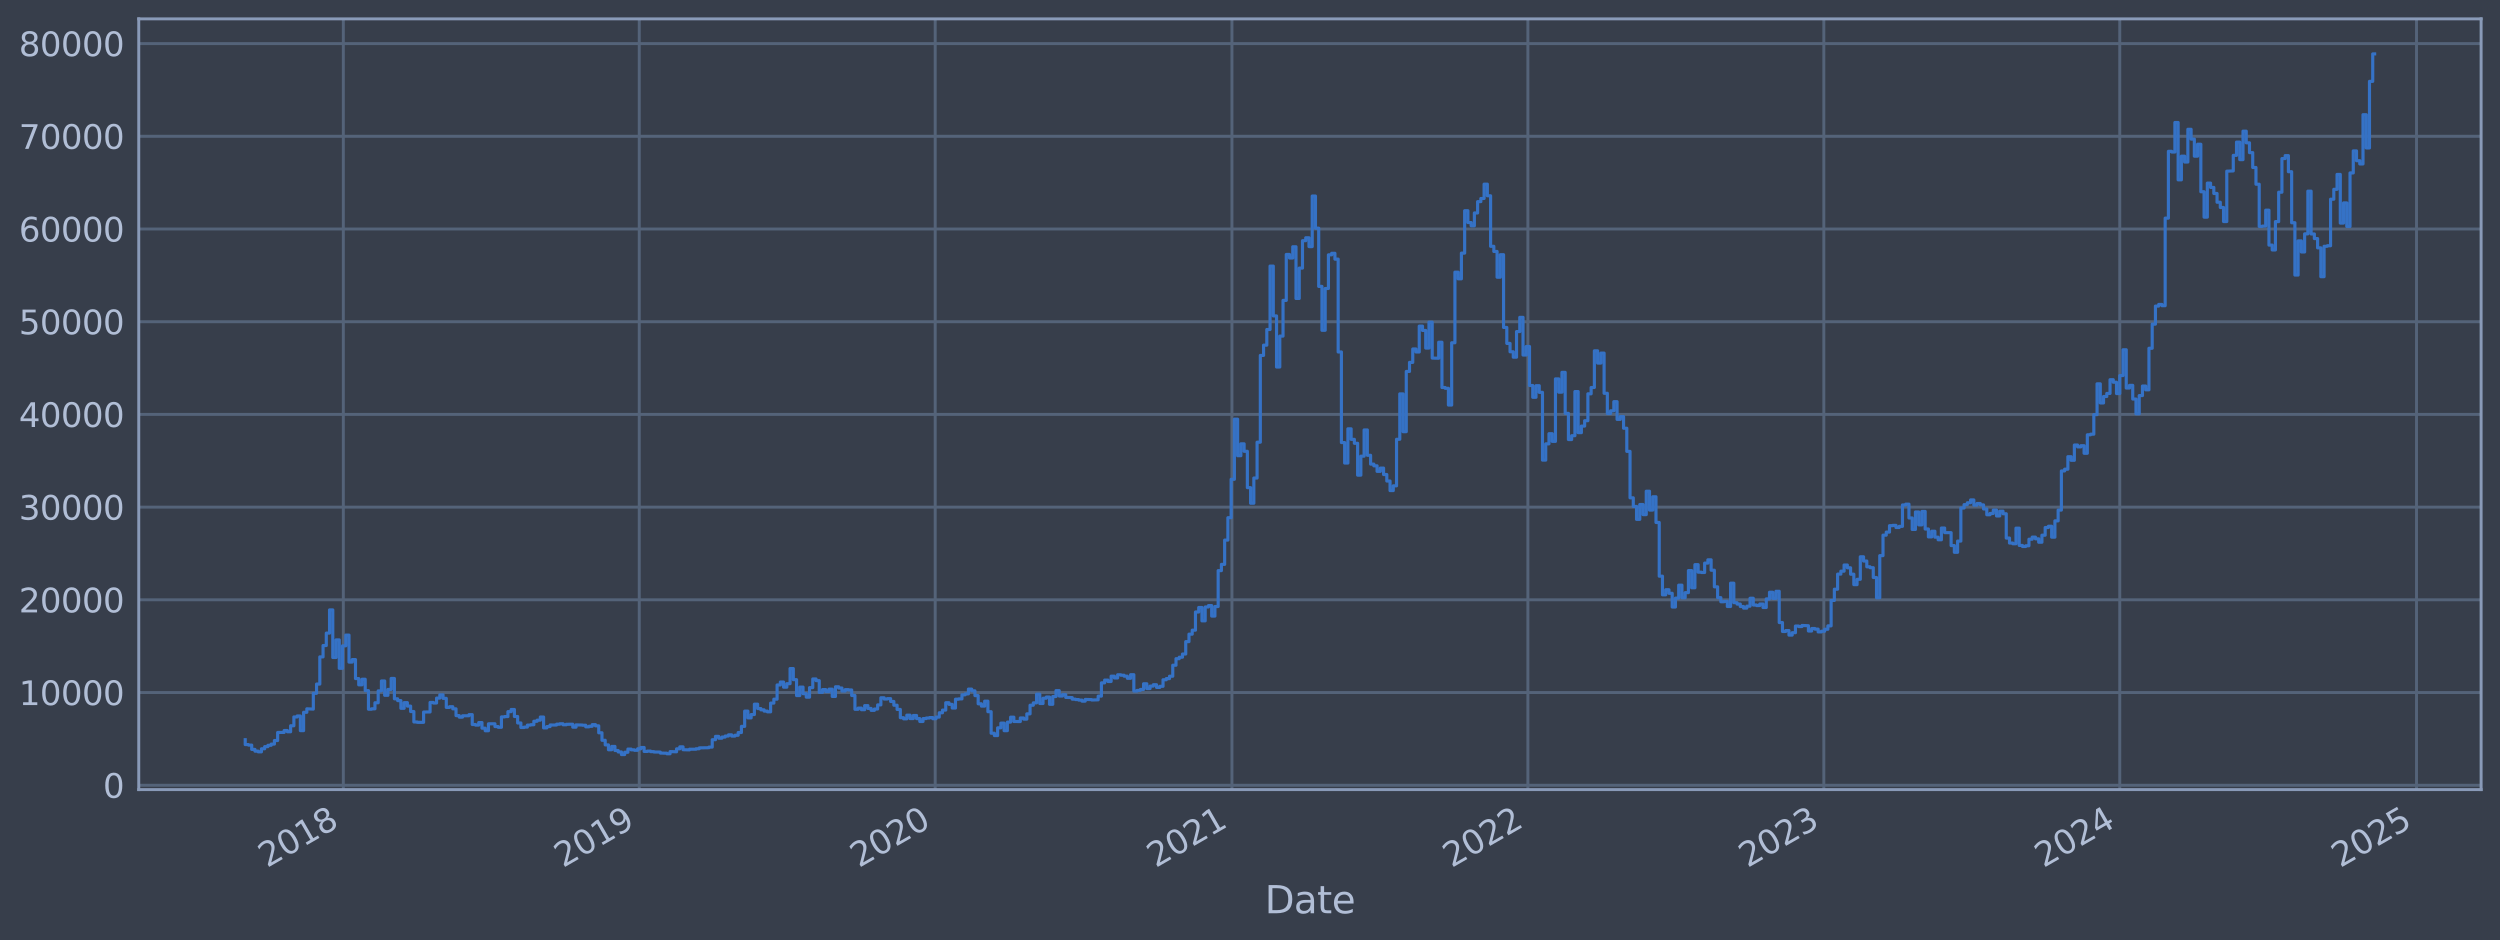 <?xml version="1.0" encoding="utf-8" standalone="no"?>
<!DOCTYPE svg PUBLIC "-//W3C//DTD SVG 1.1//EN"
  "http://www.w3.org/Graphics/SVG/1.1/DTD/svg11.dtd">
<svg xmlns:xlink="http://www.w3.org/1999/xlink" width="952.884pt" height="358.291pt" viewBox="0 0 952.884 358.291" xmlns="http://www.w3.org/2000/svg" version="1.1">
 <defs>
  <style type="text/css">*{stroke-linejoin: round; stroke-linecap: butt}</style>
 </defs>
 <g id="figure_1">
  <g id="patch_1">
   <path d="M 0 358.291 
L 952.884 358.291 
L 952.884 0 
L 0 0 
z
" style="fill: #373e4b"/>
  </g>
  <g id="axes_1">
   <g id="patch_2">
    <path d="M 52.884 300.96 
L 945.684 300.96 
L 945.684 7.2 
L 52.884 7.2 
z
" style="fill: #373e4b"/>
   </g>
   <g id="matplotlib.axis_1">
    <g id="xtick_1">
     <g id="line2d_1">
      <path d="M 130.859 300.96 
L 130.859 7.2 
" clip-path="url(#pb4c0c0ddfd)" style="fill: none; stroke: #546379; stroke-width: 1.12; stroke-linecap: square"/>
     </g>
     <g id="line2d_2"/>
     <g id="text_1">
      <!-- 2018 -->
      <g style="fill: #b1bed6" transform="translate(101.778 330.885) rotate(-30) scale(0.126 -0.126)">
       <defs>
        <path id="DejaVuSans-32" d="M 1228 531 
L 3431 531 
L 3431 0 
L 469 0 
L 469 531 
Q 828 903 1448 1529 
Q 2069 2156 2228 2338 
Q 2531 2678 2651 2914 
Q 2772 3150 2772 3378 
Q 2772 3750 2511 3984 
Q 2250 4219 1831 4219 
Q 1534 4219 1204 4116 
Q 875 4013 500 3803 
L 500 4441 
Q 881 4594 1212 4672 
Q 1544 4750 1819 4750 
Q 2544 4750 2975 4387 
Q 3406 4025 3406 3419 
Q 3406 3131 3298 2873 
Q 3191 2616 2906 2266 
Q 2828 2175 2409 1742 
Q 1991 1309 1228 531 
z
" transform="scale(0.016)"/>
        <path id="DejaVuSans-30" d="M 2034 4250 
Q 1547 4250 1301 3770 
Q 1056 3291 1056 2328 
Q 1056 1369 1301 889 
Q 1547 409 2034 409 
Q 2525 409 2770 889 
Q 3016 1369 3016 2328 
Q 3016 3291 2770 3770 
Q 2525 4250 2034 4250 
z
M 2034 4750 
Q 2819 4750 3233 4129 
Q 3647 3509 3647 2328 
Q 3647 1150 3233 529 
Q 2819 -91 2034 -91 
Q 1250 -91 836 529 
Q 422 1150 422 2328 
Q 422 3509 836 4129 
Q 1250 4750 2034 4750 
z
" transform="scale(0.016)"/>
        <path id="DejaVuSans-31" d="M 794 531 
L 1825 531 
L 1825 4091 
L 703 3866 
L 703 4441 
L 1819 4666 
L 2450 4666 
L 2450 531 
L 3481 531 
L 3481 0 
L 794 0 
L 794 531 
z
" transform="scale(0.016)"/>
        <path id="DejaVuSans-38" d="M 2034 2216 
Q 1584 2216 1326 1975 
Q 1069 1734 1069 1313 
Q 1069 891 1326 650 
Q 1584 409 2034 409 
Q 2484 409 2743 651 
Q 3003 894 3003 1313 
Q 3003 1734 2745 1975 
Q 2488 2216 2034 2216 
z
M 1403 2484 
Q 997 2584 770 2862 
Q 544 3141 544 3541 
Q 544 4100 942 4425 
Q 1341 4750 2034 4750 
Q 2731 4750 3128 4425 
Q 3525 4100 3525 3541 
Q 3525 3141 3298 2862 
Q 3072 2584 2669 2484 
Q 3125 2378 3379 2068 
Q 3634 1759 3634 1313 
Q 3634 634 3220 271 
Q 2806 -91 2034 -91 
Q 1263 -91 848 271 
Q 434 634 434 1313 
Q 434 1759 690 2068 
Q 947 2378 1403 2484 
z
M 1172 3481 
Q 1172 3119 1398 2916 
Q 1625 2713 2034 2713 
Q 2441 2713 2670 2916 
Q 2900 3119 2900 3481 
Q 2900 3844 2670 4047 
Q 2441 4250 2034 4250 
Q 1625 4250 1398 4047 
Q 1172 3844 1172 3481 
z
" transform="scale(0.016)"/>
       </defs>
       <use xlink:href="#DejaVuSans-32"/>
       <use xlink:href="#DejaVuSans-30" x="63.623"/>
       <use xlink:href="#DejaVuSans-31" x="127.246"/>
       <use xlink:href="#DejaVuSans-38" x="190.869"/>
      </g>
     </g>
    </g>
    <g id="xtick_2">
     <g id="line2d_3">
      <path d="M 243.656 300.96 
L 243.656 7.2 
" clip-path="url(#pb4c0c0ddfd)" style="fill: none; stroke: #546379; stroke-width: 1.12; stroke-linecap: square"/>
     </g>
     <g id="line2d_4"/>
     <g id="text_2">
      <!-- 2019 -->
      <g style="fill: #b1bed6" transform="translate(214.575 330.885) rotate(-30) scale(0.126 -0.126)">
       <defs>
        <path id="DejaVuSans-39" d="M 703 97 
L 703 672 
Q 941 559 1184 500 
Q 1428 441 1663 441 
Q 2288 441 2617 861 
Q 2947 1281 2994 2138 
Q 2813 1869 2534 1725 
Q 2256 1581 1919 1581 
Q 1219 1581 811 2004 
Q 403 2428 403 3163 
Q 403 3881 828 4315 
Q 1253 4750 1959 4750 
Q 2769 4750 3195 4129 
Q 3622 3509 3622 2328 
Q 3622 1225 3098 567 
Q 2575 -91 1691 -91 
Q 1453 -91 1209 -44 
Q 966 3 703 97 
z
M 1959 2075 
Q 2384 2075 2632 2365 
Q 2881 2656 2881 3163 
Q 2881 3666 2632 3958 
Q 2384 4250 1959 4250 
Q 1534 4250 1286 3958 
Q 1038 3666 1038 3163 
Q 1038 2656 1286 2365 
Q 1534 2075 1959 2075 
z
" transform="scale(0.016)"/>
       </defs>
       <use xlink:href="#DejaVuSans-32"/>
       <use xlink:href="#DejaVuSans-30" x="63.623"/>
       <use xlink:href="#DejaVuSans-31" x="127.246"/>
       <use xlink:href="#DejaVuSans-39" x="190.869"/>
      </g>
     </g>
    </g>
    <g id="xtick_3">
     <g id="line2d_5">
      <path d="M 356.454 300.96 
L 356.454 7.2 
" clip-path="url(#pb4c0c0ddfd)" style="fill: none; stroke: #546379; stroke-width: 1.12; stroke-linecap: square"/>
     </g>
     <g id="line2d_6"/>
     <g id="text_3">
      <!-- 2020 -->
      <g style="fill: #b1bed6" transform="translate(327.373 330.885) rotate(-30) scale(0.126 -0.126)">
       <use xlink:href="#DejaVuSans-32"/>
       <use xlink:href="#DejaVuSans-30" x="63.623"/>
       <use xlink:href="#DejaVuSans-32" x="127.246"/>
       <use xlink:href="#DejaVuSans-30" x="190.869"/>
      </g>
     </g>
    </g>
    <g id="xtick_4">
     <g id="line2d_7">
      <path d="M 469.561 300.96 
L 469.561 7.2 
" clip-path="url(#pb4c0c0ddfd)" style="fill: none; stroke: #546379; stroke-width: 1.12; stroke-linecap: square"/>
     </g>
     <g id="line2d_8"/>
     <g id="text_4">
      <!-- 2021 -->
      <g style="fill: #b1bed6" transform="translate(440.479 330.885) rotate(-30) scale(0.126 -0.126)">
       <use xlink:href="#DejaVuSans-32"/>
       <use xlink:href="#DejaVuSans-30" x="63.623"/>
       <use xlink:href="#DejaVuSans-32" x="127.246"/>
       <use xlink:href="#DejaVuSans-31" x="190.869"/>
      </g>
     </g>
    </g>
    <g id="xtick_5">
     <g id="line2d_9">
      <path d="M 582.358 300.96 
L 582.358 7.2 
" clip-path="url(#pb4c0c0ddfd)" style="fill: none; stroke: #546379; stroke-width: 1.12; stroke-linecap: square"/>
     </g>
     <g id="line2d_10"/>
     <g id="text_5">
      <!-- 2022 -->
      <g style="fill: #b1bed6" transform="translate(553.277 330.885) rotate(-30) scale(0.126 -0.126)">
       <use xlink:href="#DejaVuSans-32"/>
       <use xlink:href="#DejaVuSans-30" x="63.623"/>
       <use xlink:href="#DejaVuSans-32" x="127.246"/>
       <use xlink:href="#DejaVuSans-32" x="190.869"/>
      </g>
     </g>
    </g>
    <g id="xtick_6">
     <g id="line2d_11">
      <path d="M 695.156 300.96 
L 695.156 7.2 
" clip-path="url(#pb4c0c0ddfd)" style="fill: none; stroke: #546379; stroke-width: 1.12; stroke-linecap: square"/>
     </g>
     <g id="line2d_12"/>
     <g id="text_6">
      <!-- 2023 -->
      <g style="fill: #b1bed6" transform="translate(666.075 330.885) rotate(-30) scale(0.126 -0.126)">
       <defs>
        <path id="DejaVuSans-33" d="M 2597 2516 
Q 3050 2419 3304 2112 
Q 3559 1806 3559 1356 
Q 3559 666 3084 287 
Q 2609 -91 1734 -91 
Q 1441 -91 1130 -33 
Q 819 25 488 141 
L 488 750 
Q 750 597 1062 519 
Q 1375 441 1716 441 
Q 2309 441 2620 675 
Q 2931 909 2931 1356 
Q 2931 1769 2642 2001 
Q 2353 2234 1838 2234 
L 1294 2234 
L 1294 2753 
L 1863 2753 
Q 2328 2753 2575 2939 
Q 2822 3125 2822 3475 
Q 2822 3834 2567 4026 
Q 2313 4219 1838 4219 
Q 1578 4219 1281 4162 
Q 984 4106 628 3988 
L 628 4550 
Q 988 4650 1302 4700 
Q 1616 4750 1894 4750 
Q 2613 4750 3031 4423 
Q 3450 4097 3450 3541 
Q 3450 3153 3228 2886 
Q 3006 2619 2597 2516 
z
" transform="scale(0.016)"/>
       </defs>
       <use xlink:href="#DejaVuSans-32"/>
       <use xlink:href="#DejaVuSans-30" x="63.623"/>
       <use xlink:href="#DejaVuSans-32" x="127.246"/>
       <use xlink:href="#DejaVuSans-33" x="190.869"/>
      </g>
     </g>
    </g>
    <g id="xtick_7">
     <g id="line2d_13">
      <path d="M 807.953 300.96 
L 807.953 7.2 
" clip-path="url(#pb4c0c0ddfd)" style="fill: none; stroke: #546379; stroke-width: 1.12; stroke-linecap: square"/>
     </g>
     <g id="line2d_14"/>
     <g id="text_7">
      <!-- 2024 -->
      <g style="fill: #b1bed6" transform="translate(778.872 330.885) rotate(-30) scale(0.126 -0.126)">
       <defs>
        <path id="DejaVuSans-34" d="M 2419 4116 
L 825 1625 
L 2419 1625 
L 2419 4116 
z
M 2253 4666 
L 3047 4666 
L 3047 1625 
L 3713 1625 
L 3713 1100 
L 3047 1100 
L 3047 0 
L 2419 0 
L 2419 1100 
L 313 1100 
L 313 1709 
L 2253 4666 
z
" transform="scale(0.016)"/>
       </defs>
       <use xlink:href="#DejaVuSans-32"/>
       <use xlink:href="#DejaVuSans-30" x="63.623"/>
       <use xlink:href="#DejaVuSans-32" x="127.246"/>
       <use xlink:href="#DejaVuSans-34" x="190.869"/>
      </g>
     </g>
    </g>
    <g id="xtick_8">
     <g id="line2d_15">
      <path d="M 921.06 300.96 
L 921.06 7.2 
" clip-path="url(#pb4c0c0ddfd)" style="fill: none; stroke: #546379; stroke-width: 1.12; stroke-linecap: square"/>
     </g>
     <g id="line2d_16"/>
     <g id="text_8">
      <!-- 2025 -->
      <g style="fill: #b1bed6" transform="translate(891.979 330.885) rotate(-30) scale(0.126 -0.126)">
       <defs>
        <path id="DejaVuSans-35" d="M 691 4666 
L 3169 4666 
L 3169 4134 
L 1269 4134 
L 1269 2991 
Q 1406 3038 1543 3061 
Q 1681 3084 1819 3084 
Q 2600 3084 3056 2656 
Q 3513 2228 3513 1497 
Q 3513 744 3044 326 
Q 2575 -91 1722 -91 
Q 1428 -91 1123 -41 
Q 819 9 494 109 
L 494 744 
Q 775 591 1075 516 
Q 1375 441 1709 441 
Q 2250 441 2565 725 
Q 2881 1009 2881 1497 
Q 2881 1984 2565 2268 
Q 2250 2553 1709 2553 
Q 1456 2553 1204 2497 
Q 953 2441 691 2322 
L 691 4666 
z
" transform="scale(0.016)"/>
       </defs>
       <use xlink:href="#DejaVuSans-32"/>
       <use xlink:href="#DejaVuSans-30" x="63.623"/>
       <use xlink:href="#DejaVuSans-32" x="127.246"/>
       <use xlink:href="#DejaVuSans-35" x="190.869"/>
      </g>
     </g>
    </g>
    <g id="text_9">
     <!-- Date -->
     <g style="fill: #b1bed6" transform="translate(482.075 348.096) scale(0.144 -0.144)">
      <defs>
       <path id="DejaVuSans-44" d="M 1259 4147 
L 1259 519 
L 2022 519 
Q 2988 519 3436 956 
Q 3884 1394 3884 2338 
Q 3884 3275 3436 3711 
Q 2988 4147 2022 4147 
L 1259 4147 
z
M 628 4666 
L 1925 4666 
Q 3281 4666 3915 4102 
Q 4550 3538 4550 2338 
Q 4550 1131 3912 565 
Q 3275 0 1925 0 
L 628 0 
L 628 4666 
z
" transform="scale(0.016)"/>
       <path id="DejaVuSans-61" d="M 2194 1759 
Q 1497 1759 1228 1600 
Q 959 1441 959 1056 
Q 959 750 1161 570 
Q 1363 391 1709 391 
Q 2188 391 2477 730 
Q 2766 1069 2766 1631 
L 2766 1759 
L 2194 1759 
z
M 3341 1997 
L 3341 0 
L 2766 0 
L 2766 531 
Q 2569 213 2275 61 
Q 1981 -91 1556 -91 
Q 1019 -91 701 211 
Q 384 513 384 1019 
Q 384 1609 779 1909 
Q 1175 2209 1959 2209 
L 2766 2209 
L 2766 2266 
Q 2766 2663 2505 2880 
Q 2244 3097 1772 3097 
Q 1472 3097 1187 3025 
Q 903 2953 641 2809 
L 641 3341 
Q 956 3463 1253 3523 
Q 1550 3584 1831 3584 
Q 2591 3584 2966 3190 
Q 3341 2797 3341 1997 
z
" transform="scale(0.016)"/>
       <path id="DejaVuSans-74" d="M 1172 4494 
L 1172 3500 
L 2356 3500 
L 2356 3053 
L 1172 3053 
L 1172 1153 
Q 1172 725 1289 603 
Q 1406 481 1766 481 
L 2356 481 
L 2356 0 
L 1766 0 
Q 1100 0 847 248 
Q 594 497 594 1153 
L 594 3053 
L 172 3053 
L 172 3500 
L 594 3500 
L 594 4494 
L 1172 4494 
z
" transform="scale(0.016)"/>
       <path id="DejaVuSans-65" d="M 3597 1894 
L 3597 1613 
L 953 1613 
Q 991 1019 1311 708 
Q 1631 397 2203 397 
Q 2534 397 2845 478 
Q 3156 559 3463 722 
L 3463 178 
Q 3153 47 2828 -22 
Q 2503 -91 2169 -91 
Q 1331 -91 842 396 
Q 353 884 353 1716 
Q 353 2575 817 3079 
Q 1281 3584 2069 3584 
Q 2775 3584 3186 3129 
Q 3597 2675 3597 1894 
z
M 3022 2063 
Q 3016 2534 2758 2815 
Q 2500 3097 2075 3097 
Q 1594 3097 1305 2825 
Q 1016 2553 972 2059 
L 3022 2063 
z
" transform="scale(0.016)"/>
      </defs>
      <use xlink:href="#DejaVuSans-44"/>
      <use xlink:href="#DejaVuSans-61" x="77.002"/>
      <use xlink:href="#DejaVuSans-74" x="138.281"/>
      <use xlink:href="#DejaVuSans-65" x="177.49"/>
     </g>
    </g>
   </g>
   <g id="matplotlib.axis_2">
    <g id="ytick_1">
     <g id="line2d_17">
      <path d="M 52.884 299.296 
L 945.684 299.296 
" clip-path="url(#pb4c0c0ddfd)" style="fill: none; stroke: #546379; stroke-width: 1.12; stroke-linecap: square"/>
     </g>
     <g id="line2d_18"/>
     <g id="text_10">
      <!-- 0 -->
      <g style="fill: #b1bed6" transform="translate(39.267 304.084) scale(0.126 -0.126)">
       <use xlink:href="#DejaVuSans-30"/>
      </g>
     </g>
    </g>
    <g id="ytick_2">
     <g id="line2d_19">
      <path d="M 52.884 263.961 
L 945.684 263.961 
" clip-path="url(#pb4c0c0ddfd)" style="fill: none; stroke: #546379; stroke-width: 1.12; stroke-linecap: square"/>
     </g>
     <g id="line2d_20"/>
     <g id="text_11">
      <!-- 10000 -->
      <g style="fill: #b1bed6" transform="translate(7.2 268.748) scale(0.126 -0.126)">
       <use xlink:href="#DejaVuSans-31"/>
       <use xlink:href="#DejaVuSans-30" x="63.623"/>
       <use xlink:href="#DejaVuSans-30" x="127.246"/>
       <use xlink:href="#DejaVuSans-30" x="190.869"/>
       <use xlink:href="#DejaVuSans-30" x="254.492"/>
      </g>
     </g>
    </g>
    <g id="ytick_3">
     <g id="line2d_21">
      <path d="M 52.884 228.626 
L 945.684 228.626 
" clip-path="url(#pb4c0c0ddfd)" style="fill: none; stroke: #546379; stroke-width: 1.12; stroke-linecap: square"/>
     </g>
     <g id="line2d_22"/>
     <g id="text_12">
      <!-- 20000 -->
      <g style="fill: #b1bed6" transform="translate(7.2 233.413) scale(0.126 -0.126)">
       <use xlink:href="#DejaVuSans-32"/>
       <use xlink:href="#DejaVuSans-30" x="63.623"/>
       <use xlink:href="#DejaVuSans-30" x="127.246"/>
       <use xlink:href="#DejaVuSans-30" x="190.869"/>
       <use xlink:href="#DejaVuSans-30" x="254.492"/>
      </g>
     </g>
    </g>
    <g id="ytick_4">
     <g id="line2d_23">
      <path d="M 52.884 193.291 
L 945.684 193.291 
" clip-path="url(#pb4c0c0ddfd)" style="fill: none; stroke: #546379; stroke-width: 1.12; stroke-linecap: square"/>
     </g>
     <g id="line2d_24"/>
     <g id="text_13">
      <!-- 30000 -->
      <g style="fill: #b1bed6" transform="translate(7.2 198.078) scale(0.126 -0.126)">
       <use xlink:href="#DejaVuSans-33"/>
       <use xlink:href="#DejaVuSans-30" x="63.623"/>
       <use xlink:href="#DejaVuSans-30" x="127.246"/>
       <use xlink:href="#DejaVuSans-30" x="190.869"/>
       <use xlink:href="#DejaVuSans-30" x="254.492"/>
      </g>
     </g>
    </g>
    <g id="ytick_5">
     <g id="line2d_25">
      <path d="M 52.884 157.956 
L 945.684 157.956 
" clip-path="url(#pb4c0c0ddfd)" style="fill: none; stroke: #546379; stroke-width: 1.12; stroke-linecap: square"/>
     </g>
     <g id="line2d_26"/>
     <g id="text_14">
      <!-- 40000 -->
      <g style="fill: #b1bed6" transform="translate(7.2 162.743) scale(0.126 -0.126)">
       <use xlink:href="#DejaVuSans-34"/>
       <use xlink:href="#DejaVuSans-30" x="63.623"/>
       <use xlink:href="#DejaVuSans-30" x="127.246"/>
       <use xlink:href="#DejaVuSans-30" x="190.869"/>
       <use xlink:href="#DejaVuSans-30" x="254.492"/>
      </g>
     </g>
    </g>
    <g id="ytick_6">
     <g id="line2d_27">
      <path d="M 52.884 122.621 
L 945.684 122.621 
" clip-path="url(#pb4c0c0ddfd)" style="fill: none; stroke: #546379; stroke-width: 1.12; stroke-linecap: square"/>
     </g>
     <g id="line2d_28"/>
     <g id="text_15">
      <!-- 50000 -->
      <g style="fill: #b1bed6" transform="translate(7.2 127.408) scale(0.126 -0.126)">
       <use xlink:href="#DejaVuSans-35"/>
       <use xlink:href="#DejaVuSans-30" x="63.623"/>
       <use xlink:href="#DejaVuSans-30" x="127.246"/>
       <use xlink:href="#DejaVuSans-30" x="190.869"/>
       <use xlink:href="#DejaVuSans-30" x="254.492"/>
      </g>
     </g>
    </g>
    <g id="ytick_7">
     <g id="line2d_29">
      <path d="M 52.884 87.286 
L 945.684 87.286 
" clip-path="url(#pb4c0c0ddfd)" style="fill: none; stroke: #546379; stroke-width: 1.12; stroke-linecap: square"/>
     </g>
     <g id="line2d_30"/>
     <g id="text_16">
      <!-- 60000 -->
      <g style="fill: #b1bed6" transform="translate(7.2 92.073) scale(0.126 -0.126)">
       <defs>
        <path id="DejaVuSans-36" d="M 2113 2584 
Q 1688 2584 1439 2293 
Q 1191 2003 1191 1497 
Q 1191 994 1439 701 
Q 1688 409 2113 409 
Q 2538 409 2786 701 
Q 3034 994 3034 1497 
Q 3034 2003 2786 2293 
Q 2538 2584 2113 2584 
z
M 3366 4563 
L 3366 3988 
Q 3128 4100 2886 4159 
Q 2644 4219 2406 4219 
Q 1781 4219 1451 3797 
Q 1122 3375 1075 2522 
Q 1259 2794 1537 2939 
Q 1816 3084 2150 3084 
Q 2853 3084 3261 2657 
Q 3669 2231 3669 1497 
Q 3669 778 3244 343 
Q 2819 -91 2113 -91 
Q 1303 -91 875 529 
Q 447 1150 447 2328 
Q 447 3434 972 4092 
Q 1497 4750 2381 4750 
Q 2619 4750 2861 4703 
Q 3103 4656 3366 4563 
z
" transform="scale(0.016)"/>
       </defs>
       <use xlink:href="#DejaVuSans-36"/>
       <use xlink:href="#DejaVuSans-30" x="63.623"/>
       <use xlink:href="#DejaVuSans-30" x="127.246"/>
       <use xlink:href="#DejaVuSans-30" x="190.869"/>
       <use xlink:href="#DejaVuSans-30" x="254.492"/>
      </g>
     </g>
    </g>
    <g id="ytick_8">
     <g id="line2d_31">
      <path d="M 52.884 51.951 
L 945.684 51.951 
" clip-path="url(#pb4c0c0ddfd)" style="fill: none; stroke: #546379; stroke-width: 1.12; stroke-linecap: square"/>
     </g>
     <g id="line2d_32"/>
     <g id="text_17">
      <!-- 70000 -->
      <g style="fill: #b1bed6" transform="translate(7.2 56.738) scale(0.126 -0.126)">
       <defs>
        <path id="DejaVuSans-37" d="M 525 4666 
L 3525 4666 
L 3525 4397 
L 1831 0 
L 1172 0 
L 2766 4134 
L 525 4134 
L 525 4666 
z
" transform="scale(0.016)"/>
       </defs>
       <use xlink:href="#DejaVuSans-37"/>
       <use xlink:href="#DejaVuSans-30" x="63.623"/>
       <use xlink:href="#DejaVuSans-30" x="127.246"/>
       <use xlink:href="#DejaVuSans-30" x="190.869"/>
       <use xlink:href="#DejaVuSans-30" x="254.492"/>
      </g>
     </g>
    </g>
    <g id="ytick_9">
     <g id="line2d_33">
      <path d="M 52.884 16.616 
L 945.684 16.616 
" clip-path="url(#pb4c0c0ddfd)" style="fill: none; stroke: #546379; stroke-width: 1.12; stroke-linecap: square"/>
     </g>
     <g id="line2d_34"/>
     <g id="text_18">
      <!-- 80000 -->
      <g style="fill: #b1bed6" transform="translate(7.2 21.403) scale(0.126 -0.126)">
       <use xlink:href="#DejaVuSans-38"/>
       <use xlink:href="#DejaVuSans-30" x="63.623"/>
       <use xlink:href="#DejaVuSans-30" x="127.246"/>
       <use xlink:href="#DejaVuSans-30" x="190.869"/>
       <use xlink:href="#DejaVuSans-30" x="254.492"/>
      </g>
     </g>
    </g>
   </g>
   <g id="line2d_35">
    <path d="M 93.466 281.953 
L 93.466 283.802 
L 94.702 283.802 
L 94.702 283.993 
L 95.938 283.993 
L 95.938 285.639 
L 97.174 285.639 
L 97.174 286.298 
L 98.41 286.298 
L 98.41 286.573 
L 99.646 286.573 
L 99.646 285.403 
L 100.882 285.403 
L 100.882 284.582 
L 102.119 284.582 
L 102.119 284.073 
L 103.355 284.073 
L 103.355 283.61 
L 104.591 283.61 
L 104.591 282.257 
L 105.827 282.257 
L 105.827 279.185 
L 108.299 279.166 
L 108.299 278.447 
L 109.535 278.447 
L 109.535 278.909 
L 110.771 278.909 
L 110.771 276.625 
L 112.008 276.625 
L 112.008 273.269 
L 113.244 273.269 
L 113.244 272.907 
L 114.48 272.907 
L 114.48 278.484 
L 115.716 278.484 
L 115.716 271.492 
L 116.952 271.492 
L 116.952 270.17 
L 119.424 270.277 
L 119.424 264.248 
L 120.661 264.248 
L 120.661 260.736 
L 121.897 260.736 
L 121.897 250.379 
L 123.133 250.379 
L 123.133 246.05 
L 124.369 246.05 
L 124.369 241.318 
L 125.605 241.318 
L 125.605 232.472 
L 126.841 232.472 
L 126.841 250.617 
L 128.077 250.617 
L 128.077 243.898 
L 129.314 243.898 
L 129.314 254.73 
L 130.55 254.73 
L 130.55 246.155 
L 131.786 246.155 
L 131.786 242.079 
L 133.022 242.079 
L 133.022 252.352 
L 134.258 252.352 
L 134.258 251.403 
L 135.494 251.403 
L 135.494 258.638 
L 136.73 258.638 
L 136.73 261.023 
L 137.967 261.023 
L 137.967 258.904 
L 139.203 258.904 
L 139.203 263.241 
L 140.439 263.241 
L 140.439 270.314 
L 141.675 270.314 
L 141.675 270.162 
L 142.911 270.162 
L 142.911 267.863 
L 144.147 267.863 
L 144.147 263.331 
L 145.383 263.331 
L 145.383 259.559 
L 146.619 259.559 
L 146.619 265.022 
L 147.856 265.022 
L 147.856 262.788 
L 149.092 262.788 
L 149.092 258.602 
L 150.328 258.602 
L 150.328 266.348 
L 151.564 266.348 
L 151.564 267.036 
L 152.8 267.036 
L 152.8 269.976 
L 154.036 269.976 
L 154.036 267.813 
L 155.272 267.813 
L 155.272 269.142 
L 156.509 269.142 
L 156.509 271.203 
L 157.745 271.203 
L 157.745 275.171 
L 158.981 275.171 
L 158.981 275.316 
L 161.453 275.324 
L 161.453 271.399 
L 163.925 271.356 
L 163.925 267.74 
L 165.162 267.74 
L 165.162 267.954 
L 166.398 267.954 
L 166.398 266.087 
L 167.634 266.087 
L 167.634 264.833 
L 168.87 264.833 
L 168.87 266.191 
L 170.106 266.191 
L 170.106 269.626 
L 171.342 269.626 
L 171.342 269.364 
L 172.578 269.364 
L 172.578 270.173 
L 173.815 270.173 
L 173.815 272.753 
L 175.051 272.753 
L 175.051 273.344 
L 176.287 273.344 
L 176.287 272.832 
L 178.759 272.811 
L 178.759 272.387 
L 179.995 272.387 
L 179.995 276.141 
L 181.231 276.141 
L 181.231 276.369 
L 182.468 276.369 
L 182.468 275.407 
L 183.704 275.407 
L 183.704 277.541 
L 184.94 277.541 
L 184.94 278.526 
L 186.176 278.526 
L 186.176 275.882 
L 188.648 275.874 
L 188.648 276.932 
L 189.884 276.932 
L 189.884 277.216 
L 191.12 277.216 
L 191.12 273.251 
L 192.357 273.251 
L 192.357 273.125 
L 193.593 273.125 
L 193.593 271.241 
L 194.829 271.241 
L 194.829 270.422 
L 196.065 270.422 
L 196.065 273.096 
L 197.301 273.096 
L 197.301 275.558 
L 198.537 275.558 
L 198.537 277.29 
L 199.773 277.29 
L 199.773 277.139 
L 201.01 277.139 
L 201.01 276.376 
L 202.246 276.376 
L 202.246 276.237 
L 203.482 276.237 
L 203.482 274.911 
L 204.718 274.911 
L 204.718 274.496 
L 205.954 274.496 
L 205.954 273.293 
L 207.19 273.293 
L 207.19 277.445 
L 208.426 277.445 
L 208.426 276.943 
L 209.663 276.943 
L 209.663 276.338 
L 212.135 276.343 
L 212.135 276.034 
L 213.371 276.034 
L 213.371 275.874 
L 214.607 275.874 
L 214.607 276.253 
L 215.843 276.253 
L 215.843 276.069 
L 218.316 276.042 
L 218.316 277.159 
L 219.552 277.159 
L 219.552 276.295 
L 222.024 276.35 
L 222.024 276.427 
L 223.26 276.427 
L 223.26 277.03 
L 224.496 277.03 
L 224.496 276.819 
L 225.732 276.819 
L 225.732 276.199 
L 226.968 276.199 
L 226.968 276.652 
L 228.205 276.652 
L 228.205 279.301 
L 229.441 279.301 
L 229.441 282.163 
L 230.677 282.163 
L 230.677 283.915 
L 231.913 283.915 
L 231.913 285.769 
L 233.149 285.769 
L 233.149 284.498 
L 234.385 284.498 
L 234.385 286.064 
L 235.621 286.064 
L 235.621 286.617 
L 236.858 286.617 
L 236.858 287.607 
L 238.094 287.607 
L 238.094 286.729 
L 239.33 286.729 
L 239.33 285.516 
L 240.566 285.516 
L 240.566 285.793 
L 241.802 285.793 
L 241.802 285.974 
L 243.038 285.974 
L 243.038 285.405 
L 244.274 285.405 
L 244.274 284.909 
L 245.511 284.909 
L 245.511 286.412 
L 246.747 286.412 
L 246.747 286.284 
L 247.983 286.284 
L 247.983 286.485 
L 249.219 286.485 
L 249.219 286.621 
L 251.691 286.66 
L 251.691 287.035 
L 254.164 287.085 
L 254.164 287.301 
L 255.4 287.301 
L 255.4 286.472 
L 257.872 286.547 
L 257.872 285.422 
L 259.108 285.422 
L 259.108 284.669 
L 260.344 284.669 
L 260.344 285.752 
L 262.816 285.818 
L 262.816 285.562 
L 265.289 285.583 
L 265.289 285.387 
L 266.525 285.387 
L 266.525 285.06 
L 270.233 284.991 
L 270.233 284.759 
L 271.469 284.759 
L 271.469 281.943 
L 272.706 281.943 
L 272.706 280.679 
L 273.942 280.679 
L 273.942 281.372 
L 275.178 281.372 
L 275.178 280.934 
L 276.414 280.934 
L 276.414 280.536 
L 277.65 280.536 
L 277.65 280.095 
L 278.886 280.095 
L 278.886 280.564 
L 280.122 280.564 
L 280.122 280.25 
L 281.359 280.25 
L 281.359 279.21 
L 282.595 279.21 
L 282.595 276.866 
L 283.831 276.866 
L 283.831 271.054 
L 285.067 271.054 
L 285.067 273.625 
L 286.303 273.625 
L 286.303 272.35 
L 287.539 272.35 
L 287.539 268.398 
L 288.775 268.398 
L 288.775 270.066 
L 290.012 270.066 
L 290.012 270.552 
L 291.248 270.552 
L 291.248 271.034 
L 292.484 271.034 
L 292.484 271.32 
L 293.72 271.32 
L 293.72 267.992 
L 294.956 267.992 
L 294.956 266.5 
L 296.192 266.5 
L 296.192 261.083 
L 297.428 261.083 
L 297.428 259.959 
L 298.664 259.959 
L 298.664 261.917 
L 299.901 261.917 
L 299.901 260.586 
L 301.137 260.586 
L 301.137 254.821 
L 302.373 254.821 
L 302.373 259.053 
L 303.609 259.053 
L 303.609 265.112 
L 304.845 265.112 
L 304.845 261.886 
L 306.081 261.886 
L 306.081 264.403 
L 307.317 264.403 
L 307.317 265.723 
L 308.554 265.723 
L 308.554 262.09 
L 309.79 262.09 
L 309.79 258.782 
L 311.026 258.782 
L 311.026 259.431 
L 312.262 259.431 
L 312.262 263.902 
L 313.498 263.902 
L 313.498 262.839 
L 314.734 262.839 
L 314.734 263.566 
L 315.97 263.566 
L 315.97 262.688 
L 317.207 262.688 
L 317.207 265.453 
L 318.443 265.453 
L 318.443 261.766 
L 319.679 261.766 
L 319.679 262.24 
L 320.915 262.24 
L 320.915 263.398 
L 322.151 263.398 
L 322.151 262.865 
L 323.387 262.865 
L 323.387 262.987 
L 324.623 262.987 
L 324.623 265.08 
L 325.86 265.08 
L 325.86 270.343 
L 327.096 270.343 
L 327.096 269.887 
L 328.332 269.887 
L 328.332 270.507 
L 329.568 270.507 
L 329.568 268.951 
L 330.804 268.951 
L 330.804 270.026 
L 332.04 270.026 
L 332.04 270.757 
L 333.276 270.757 
L 333.276 270.242 
L 334.512 270.242 
L 334.512 268.672 
L 335.749 268.672 
L 335.749 265.964 
L 336.985 265.964 
L 336.985 266.431 
L 338.221 266.431 
L 338.221 266.282 
L 339.457 266.282 
L 339.457 267.364 
L 340.693 267.364 
L 340.693 268.794 
L 341.929 268.794 
L 341.929 270.407 
L 343.165 270.407 
L 343.165 273.55 
L 344.402 273.55 
L 344.402 273.984 
L 345.638 273.984 
L 345.638 272.591 
L 346.874 272.591 
L 346.874 273.881 
L 348.11 273.881 
L 348.11 272.716 
L 349.346 272.716 
L 349.346 273.894 
L 350.582 273.894 
L 350.582 274.988 
L 351.818 274.988 
L 351.818 273.89 
L 353.055 273.89 
L 353.055 273.676 
L 354.291 273.676 
L 354.291 273.498 
L 355.527 273.498 
L 355.527 273.941 
L 356.763 273.941 
L 356.763 273.32 
L 357.999 273.32 
L 357.999 271.672 
L 359.235 271.672 
L 359.235 270.657 
L 360.471 270.657 
L 360.471 267.847 
L 361.708 267.847 
L 361.708 268.476 
L 362.944 268.476 
L 362.944 269.872 
L 364.18 269.872 
L 364.18 266.506 
L 365.416 266.506 
L 365.416 266.383 
L 366.652 266.383 
L 366.652 264.825 
L 367.888 264.825 
L 367.888 264.475 
L 369.124 264.475 
L 369.124 262.659 
L 370.36 262.659 
L 370.36 263.323 
L 371.597 263.323 
L 371.597 265.129 
L 372.833 265.129 
L 372.833 268.253 
L 374.069 268.253 
L 374.069 269.141 
L 375.305 269.141 
L 375.305 267.257 
L 376.541 267.257 
L 376.541 271.269 
L 377.777 271.269 
L 377.777 279.477 
L 379.013 279.477 
L 379.013 280.365 
L 380.25 280.365 
L 380.25 277.425 
L 381.486 277.425 
L 381.486 275.627 
L 382.722 275.627 
L 382.722 278.5 
L 383.958 278.5 
L 383.958 275.236 
L 385.194 275.236 
L 385.194 273.349 
L 386.43 273.349 
L 386.43 275.01 
L 388.903 275.014 
L 388.903 273.646 
L 390.139 273.646 
L 390.139 274.099 
L 391.375 274.099 
L 391.375 272.091 
L 392.611 272.091 
L 392.611 268.807 
L 393.847 268.807 
L 393.847 267.898 
L 395.083 267.898 
L 395.083 264.591 
L 396.319 264.591 
L 396.319 268.15 
L 397.556 268.15 
L 397.556 266.132 
L 398.792 266.132 
L 398.792 265.69 
L 400.028 265.69 
L 400.028 268.446 
L 401.264 268.446 
L 401.264 265.484 
L 402.5 265.484 
L 402.5 263.24 
L 403.736 263.24 
L 403.736 265.291 
L 404.972 265.291 
L 404.972 264.756 
L 406.208 264.756 
L 406.208 265.822 
L 408.681 265.888 
L 408.681 266.489 
L 409.917 266.489 
L 409.917 266.644 
L 411.153 266.644 
L 411.153 266.84 
L 412.389 266.84 
L 412.389 267.239 
L 413.625 267.239 
L 413.625 266.59 
L 416.098 266.661 
L 416.098 266.811 
L 418.57 266.736 
L 418.57 265.329 
L 419.806 265.329 
L 419.806 260.278 
L 421.042 260.278 
L 421.042 259.213 
L 422.278 259.213 
L 422.278 259.742 
L 423.514 259.742 
L 423.514 257.716 
L 424.751 257.716 
L 424.751 258.403 
L 425.987 258.403 
L 425.987 257.198 
L 427.223 257.198 
L 427.223 257.369 
L 428.459 257.369 
L 428.459 257.729 
L 429.695 257.729 
L 429.695 258.538 
L 430.931 258.538 
L 430.931 257.166 
L 432.167 257.166 
L 432.167 263.397 
L 433.404 263.397 
L 433.404 263.156 
L 434.64 263.156 
L 434.64 262.793 
L 435.876 262.793 
L 435.876 260.626 
L 437.112 260.626 
L 437.112 262.44 
L 438.348 262.44 
L 438.348 261.513 
L 439.584 261.513 
L 439.584 260.99 
L 440.82 260.99 
L 440.82 262.012 
L 442.056 262.012 
L 442.056 261.591 
L 443.293 261.591 
L 443.293 259.097 
L 444.529 259.097 
L 444.529 258.648 
L 445.765 258.648 
L 445.765 257.749 
L 447.001 257.749 
L 447.001 253.557 
L 448.237 253.557 
L 448.237 251.059 
L 449.473 251.059 
L 449.473 250.498 
L 450.709 250.498 
L 450.709 249.278 
L 451.946 249.278 
L 451.946 244.56 
L 453.182 244.56 
L 453.182 241.716 
L 454.418 241.716 
L 454.418 240.198 
L 455.654 240.198 
L 455.654 233.264 
L 456.89 233.264 
L 456.89 231.55 
L 458.126 231.55 
L 458.126 236.639 
L 459.362 236.639 
L 459.362 231.358 
L 460.599 231.358 
L 460.599 230.825 
L 461.835 230.825 
L 461.835 234.818 
L 463.071 234.818 
L 463.071 231.183 
L 464.307 231.183 
L 464.307 217.493 
L 465.543 217.493 
L 465.543 215.111 
L 466.779 215.111 
L 466.779 205.859 
L 468.015 205.859 
L 468.015 197.332 
L 469.252 197.332 
L 469.252 182.688 
L 470.488 182.688 
L 470.488 159.772 
L 471.724 159.772 
L 471.724 173.698 
L 472.96 173.698 
L 472.96 169.163 
L 474.196 169.163 
L 474.196 172.019 
L 475.432 172.019 
L 475.432 185.872 
L 476.668 185.872 
L 476.668 191.81 
L 477.904 191.81 
L 477.904 182.209 
L 479.141 182.209 
L 479.141 168.549 
L 480.377 168.549 
L 480.377 135.468 
L 481.613 135.468 
L 481.613 131.556 
L 482.849 131.556 
L 482.849 125.589 
L 484.085 125.589 
L 484.085 101.416 
L 485.321 101.416 
L 485.321 120.413 
L 486.557 120.413 
L 486.557 139.886 
L 487.794 139.886 
L 487.794 128.102 
L 489.03 128.102 
L 489.03 114.497 
L 490.266 114.497 
L 490.266 96.992 
L 491.502 96.992 
L 491.502 98.338 
L 492.738 98.338 
L 492.738 94.05 
L 493.974 94.05 
L 493.974 113.758 
L 495.21 113.758 
L 495.21 102.184 
L 496.447 102.184 
L 496.447 91.749 
L 497.683 91.749 
L 497.683 90.629 
L 498.919 90.629 
L 498.919 93.991 
L 500.155 93.991 
L 500.155 74.727 
L 501.391 74.727 
L 501.391 86.978 
L 502.627 86.978 
L 502.627 109.163 
L 503.863 109.163 
L 503.863 125.888 
L 505.1 125.888 
L 505.1 109.957 
L 506.336 109.957 
L 506.336 97.133 
L 507.572 97.133 
L 507.572 96.543 
L 508.808 96.543 
L 508.808 98.77 
L 510.044 98.77 
L 510.044 134.153 
L 511.28 134.153 
L 511.28 168.683 
L 512.516 168.683 
L 512.516 176.491 
L 513.752 176.491 
L 513.752 163.45 
L 514.989 163.45 
L 514.989 167.46 
L 516.225 167.46 
L 516.225 168.961 
L 517.461 168.961 
L 517.461 181.1 
L 518.697 181.1 
L 518.697 173.875 
L 519.933 173.875 
L 519.933 163.875 
L 521.169 163.875 
L 521.169 173.531 
L 522.405 173.531 
L 522.405 176.898 
L 523.642 176.898 
L 523.642 177.544 
L 524.878 177.544 
L 524.878 179.663 
L 526.114 179.663 
L 526.114 178.412 
L 527.35 178.412 
L 527.35 180.869 
L 528.586 180.869 
L 528.586 183.346 
L 529.822 183.346 
L 529.822 186.989 
L 531.058 186.989 
L 531.058 185.172 
L 532.295 185.172 
L 532.295 167.433 
L 533.531 167.433 
L 533.531 150.133 
L 534.767 150.133 
L 534.767 164.536 
L 536.003 164.536 
L 536.003 141.582 
L 537.239 141.582 
L 537.239 138.128 
L 538.475 138.128 
L 538.475 133.022 
L 539.711 133.022 
L 539.711 134.159 
L 540.948 134.159 
L 540.948 124.305 
L 542.184 124.305 
L 542.184 125.954 
L 543.42 125.954 
L 543.42 132.671 
L 544.656 132.671 
L 544.656 122.807 
L 545.892 122.807 
L 545.892 136.478 
L 548.364 136.546 
L 548.364 130.447 
L 549.6 130.447 
L 549.6 147.704 
L 550.837 147.704 
L 550.837 148.007 
L 552.073 148.007 
L 552.073 154.383 
L 553.309 154.383 
L 553.309 130.653 
L 554.545 130.653 
L 554.545 103.739 
L 555.781 103.739 
L 555.781 106.276 
L 557.017 106.276 
L 557.017 96.481 
L 558.253 96.481 
L 558.253 80.32 
L 559.49 80.32 
L 559.49 84.823 
L 560.726 84.823 
L 560.726 86.067 
L 561.962 86.067 
L 561.962 81.169 
L 563.198 81.169 
L 563.198 76.845 
L 564.434 76.845 
L 564.434 75.65 
L 565.67 75.65 
L 565.67 70.188 
L 566.906 70.188 
L 566.906 74.621 
L 568.143 74.621 
L 568.143 93.883 
L 569.379 93.883 
L 569.379 95.844 
L 570.615 95.844 
L 570.615 105.656 
L 571.851 105.656 
L 571.851 97.075 
L 573.087 97.075 
L 573.087 124.81 
L 574.323 124.81 
L 574.323 130.891 
L 575.559 130.891 
L 575.559 134.08 
L 576.796 134.08 
L 576.796 136.142 
L 578.032 136.142 
L 578.032 126.386 
L 579.268 126.386 
L 579.268 120.957 
L 580.504 120.957 
L 580.504 135.311 
L 581.74 135.311 
L 581.74 132.063 
L 582.976 132.063 
L 582.976 146.93 
L 584.212 146.93 
L 584.212 151.423 
L 585.448 151.423 
L 585.448 147.005 
L 586.685 147.005 
L 586.685 149.541 
L 587.921 149.541 
L 587.921 175.371 
L 589.157 175.371 
L 589.157 169.18 
L 590.393 169.18 
L 590.393 165.311 
L 591.629 165.311 
L 591.629 168.23 
L 592.865 168.23 
L 592.865 144.409 
L 594.101 144.409 
L 594.101 149.471 
L 595.338 149.471 
L 595.338 141.928 
L 596.574 141.928 
L 596.574 157.55 
L 597.81 157.55 
L 597.81 167.527 
L 599.046 167.527 
L 599.046 166.067 
L 600.282 166.067 
L 600.282 149.248 
L 601.518 149.248 
L 601.518 164.908 
L 602.754 164.908 
L 602.754 162.405 
L 603.991 162.405 
L 603.991 160.356 
L 605.227 160.356 
L 605.227 150.104 
L 606.463 150.104 
L 606.463 147.691 
L 607.699 147.691 
L 607.699 133.722 
L 608.935 133.722 
L 608.935 138.383 
L 610.171 138.383 
L 610.171 134.595 
L 611.407 134.595 
L 611.407 149.904 
L 612.644 149.904 
L 612.644 157.595 
L 613.88 157.595 
L 613.88 156.583 
L 615.116 156.583 
L 615.116 153.095 
L 616.352 153.095 
L 616.352 159.845 
L 617.588 159.845 
L 617.588 158.769 
L 618.824 158.769 
L 618.824 163.219 
L 620.06 163.219 
L 620.06 172.044 
L 621.296 172.044 
L 621.296 189.744 
L 622.533 189.744 
L 622.533 193.028 
L 623.769 193.028 
L 623.769 197.952 
L 625.005 197.952 
L 625.005 192.306 
L 626.241 192.306 
L 626.241 196.14 
L 627.477 196.14 
L 627.477 187.229 
L 628.713 187.229 
L 628.713 194.416 
L 629.949 194.416 
L 629.949 189.341 
L 631.186 189.341 
L 631.186 199.141 
L 632.422 199.141 
L 632.422 219.613 
L 633.658 219.613 
L 633.658 226.717 
L 634.894 226.717 
L 634.894 224.781 
L 636.13 224.781 
L 636.13 226.145 
L 637.366 226.145 
L 637.366 231.359 
L 638.602 231.359 
L 638.602 227.984 
L 639.839 227.984 
L 639.839 223.034 
L 641.075 223.034 
L 641.075 227.836 
L 642.311 227.836 
L 642.311 225.891 
L 643.547 225.891 
L 643.547 217.481 
L 644.783 217.481 
L 644.783 224.03 
L 646.019 224.03 
L 646.019 215.227 
L 647.255 215.227 
L 647.255 218.09 
L 648.492 218.09 
L 648.492 218.212 
L 649.728 218.212 
L 649.728 214.634 
L 650.964 214.634 
L 650.964 213.38 
L 652.2 213.38 
L 652.2 217.34 
L 653.436 217.34 
L 653.436 223.669 
L 654.672 223.669 
L 654.672 227.802 
L 655.908 227.802 
L 655.908 229.358 
L 657.144 229.358 
L 657.144 229.21 
L 658.381 229.21 
L 658.381 231.17 
L 659.617 231.17 
L 659.617 222.285 
L 660.853 222.285 
L 660.853 229.705 
L 662.089 229.705 
L 662.089 230.244 
L 663.325 230.244 
L 663.325 231.168 
L 664.561 231.168 
L 664.561 231.789 
L 665.797 231.789 
L 665.797 231.048 
L 667.034 231.048 
L 667.034 228.034 
L 668.27 228.034 
L 668.27 230.599 
L 669.506 230.599 
L 669.506 230.805 
L 670.742 230.805 
L 670.742 230.22 
L 671.978 230.22 
L 671.978 231.554 
L 673.214 231.554 
L 673.214 228.269 
L 674.45 228.269 
L 674.45 225.742 
L 675.687 225.742 
L 675.687 228.082 
L 676.923 228.082 
L 676.923 225.374 
L 678.159 225.374 
L 678.159 237.283 
L 679.395 237.283 
L 679.395 240.683 
L 680.631 240.683 
L 680.631 240.346 
L 681.867 240.346 
L 681.867 242.072 
L 683.103 242.072 
L 683.103 241.158 
L 684.34 241.158 
L 684.34 238.624 
L 685.576 238.624 
L 685.576 238.811 
L 686.812 238.811 
L 686.812 238.398 
L 689.284 238.496 
L 689.284 240.507 
L 690.52 240.507 
L 690.52 239.564 
L 691.756 239.564 
L 691.756 239.799 
L 692.992 239.799 
L 692.992 240.855 
L 694.229 240.855 
L 694.229 240.592 
L 695.465 240.592 
L 695.465 239.84 
L 696.701 239.84 
L 696.701 238.548 
L 697.937 238.548 
L 697.937 228.862 
L 699.173 228.862 
L 699.173 224.58 
L 700.409 224.58 
L 700.409 218.83 
L 701.645 218.83 
L 701.645 217.709 
L 702.882 217.709 
L 702.882 215.355 
L 704.118 215.355 
L 704.118 216.42 
L 705.354 216.42 
L 705.354 218.861 
L 706.59 218.861 
L 706.59 222.837 
L 707.826 222.837 
L 707.826 220.811 
L 709.062 220.811 
L 709.062 212.224 
L 710.298 212.224 
L 710.298 213.836 
L 711.535 213.836 
L 711.535 216.036 
L 712.771 216.036 
L 712.771 216.374 
L 714.007 216.374 
L 714.007 220.108 
L 715.243 220.108 
L 715.243 227.832 
L 716.479 227.832 
L 716.479 211.781 
L 717.715 211.781 
L 717.715 203.979 
L 718.951 203.979 
L 718.951 202.809 
L 720.188 202.809 
L 720.188 200.359 
L 721.424 200.359 
L 721.424 200.242 
L 722.66 200.242 
L 722.66 201.057 
L 723.896 201.057 
L 723.896 200.621 
L 725.132 200.621 
L 725.132 192.461 
L 726.368 192.461 
L 726.368 192.163 
L 727.604 192.163 
L 727.604 197.427 
L 728.84 197.427 
L 728.84 201.805 
L 730.077 201.805 
L 730.077 195.128 
L 731.313 195.128 
L 731.313 200.052 
L 732.549 200.052 
L 732.549 194.933 
L 733.785 194.933 
L 733.785 201.63 
L 735.021 201.63 
L 735.021 204.648 
L 736.257 204.648 
L 736.257 202.485 
L 737.493 202.485 
L 737.493 204.752 
L 738.73 204.752 
L 738.73 205.739 
L 739.966 205.739 
L 739.966 201.261 
L 741.202 201.261 
L 741.202 203.002 
L 743.674 203.031 
L 743.674 207.945 
L 744.91 207.945 
L 744.91 210.51 
L 746.146 210.51 
L 746.146 206.234 
L 747.383 206.234 
L 747.383 193.632 
L 748.619 193.632 
L 748.619 192.349 
L 749.855 192.349 
L 749.855 191.625 
L 751.091 191.625 
L 751.091 190.553 
L 752.327 190.553 
L 752.327 192.533 
L 753.563 192.533 
L 753.563 191.907 
L 754.799 191.907 
L 754.799 192.442 
L 756.036 192.442 
L 756.036 193.99 
L 757.272 193.99 
L 757.272 196.194 
L 758.508 196.194 
L 758.508 195.708 
L 759.744 195.708 
L 759.744 194.409 
L 760.98 194.409 
L 760.98 196.655 
L 762.216 196.655 
L 762.216 194.826 
L 763.452 194.826 
L 763.452 195.822 
L 764.688 195.822 
L 764.688 205.086 
L 765.925 205.086 
L 765.925 206.989 
L 767.161 206.989 
L 767.161 207.251 
L 768.397 207.251 
L 768.397 201.308 
L 769.633 201.308 
L 769.633 207.888 
L 770.869 207.888 
L 770.869 208.297 
L 772.105 208.297 
L 772.105 208.016 
L 773.341 208.016 
L 773.341 205.531 
L 774.578 205.531 
L 774.578 204.727 
L 775.814 204.727 
L 775.814 205.369 
L 777.05 205.369 
L 777.05 206.673 
L 778.286 206.673 
L 778.286 203.996 
L 779.522 203.996 
L 779.522 201.074 
L 780.758 201.074 
L 780.758 200.58 
L 781.994 200.58 
L 781.994 204.745 
L 783.231 204.745 
L 783.231 198.53 
L 784.467 198.53 
L 784.467 194.413 
L 785.703 194.413 
L 785.703 179.501 
L 786.939 179.501 
L 786.939 178.837 
L 788.175 178.837 
L 788.175 174.067 
L 789.411 174.067 
L 789.411 175.453 
L 790.647 175.453 
L 790.647 169.63 
L 791.884 169.63 
L 791.884 170.333 
L 793.12 170.333 
L 793.12 169.884 
L 794.356 169.884 
L 794.356 172.765 
L 795.592 172.765 
L 795.592 165.727 
L 796.828 165.727 
L 796.828 165.492 
L 798.064 165.492 
L 798.064 158.041 
L 799.3 158.041 
L 799.3 146.3 
L 800.536 146.3 
L 800.536 153.581 
L 801.773 153.581 
L 801.773 151.12 
L 803.009 151.12 
L 803.009 149.961 
L 804.245 149.961 
L 804.245 144.733 
L 805.481 144.733 
L 805.481 145.692 
L 806.717 145.692 
L 806.717 150.007 
L 807.953 150.007 
L 807.953 143.151 
L 809.189 143.151 
L 809.189 133.319 
L 810.426 133.319 
L 810.426 147.907 
L 811.662 147.907 
L 811.662 146.888 
L 812.898 146.888 
L 812.898 152.093 
L 814.134 152.093 
L 814.134 157.714 
L 815.37 157.714 
L 815.37 150.78 
L 816.606 150.78 
L 816.606 147.14 
L 817.842 147.14 
L 817.842 148.581 
L 819.079 148.581 
L 819.079 132.746 
L 820.315 132.746 
L 820.315 123.543 
L 821.551 123.543 
L 821.551 116.666 
L 822.787 116.666 
L 822.787 116.039 
L 824.023 116.039 
L 824.023 116.516 
L 825.259 116.516 
L 825.259 83.143 
L 826.495 83.143 
L 826.495 57.684 
L 827.732 57.684 
L 827.732 57.934 
L 828.968 57.934 
L 828.968 46.689 
L 830.204 46.689 
L 830.204 68.546 
L 831.44 68.546 
L 831.44 59.523 
L 832.676 59.523 
L 832.676 61.752 
L 833.912 61.752 
L 833.912 49.284 
L 835.148 49.284 
L 835.148 53.007 
L 836.384 53.007 
L 836.384 59.522 
L 837.621 59.522 
L 837.621 54.984 
L 838.857 54.984 
L 838.857 73.082 
L 840.093 73.082 
L 840.093 82.762 
L 841.329 82.762 
L 841.329 69.796 
L 842.565 69.796 
L 842.565 71.434 
L 843.801 71.434 
L 843.801 73.743 
L 845.037 73.743 
L 845.037 77.091 
L 846.274 77.091 
L 846.274 79.077 
L 847.51 79.077 
L 847.51 84.439 
L 848.746 84.439 
L 848.746 65.24 
L 851.218 65.145 
L 851.218 59.222 
L 852.454 59.222 
L 852.454 54.163 
L 853.69 54.163 
L 853.69 60.838 
L 854.927 60.838 
L 854.927 49.996 
L 856.163 49.996 
L 856.163 54.432 
L 857.399 54.432 
L 857.399 58.171 
L 858.635 58.171 
L 858.635 63.835 
L 859.871 63.835 
L 859.871 70.218 
L 861.107 70.218 
L 861.107 86.298 
L 862.343 86.298 
L 862.343 86.171 
L 863.58 86.171 
L 863.58 80.119 
L 864.816 80.119 
L 864.816 93.416 
L 866.052 93.416 
L 866.052 95.261 
L 867.288 95.261 
L 867.288 84.466 
L 868.524 84.466 
L 868.524 73.263 
L 869.76 73.263 
L 869.76 60.441 
L 870.996 60.441 
L 870.996 59.319 
L 872.232 59.319 
L 872.232 65.449 
L 873.469 65.449 
L 873.469 84.895 
L 874.705 84.895 
L 874.705 104.835 
L 875.941 104.835 
L 875.941 91.82 
L 877.177 91.82 
L 877.177 96.037 
L 878.413 96.037 
L 878.413 89.138 
L 879.649 89.138 
L 879.649 72.862 
L 880.885 72.862 
L 880.885 89.17 
L 882.122 89.17 
L 882.122 90.93 
L 883.358 90.93 
L 883.358 94.471 
L 884.594 94.471 
L 884.594 105.458 
L 885.83 105.458 
L 885.83 93.871 
L 887.066 93.871 
L 887.066 93.664 
L 888.302 93.664 
L 888.302 75.932 
L 889.538 75.932 
L 889.538 72.166 
L 890.775 72.166 
L 890.775 66.479 
L 892.011 66.479 
L 892.011 85.027 
L 893.247 85.027 
L 893.247 77.34 
L 894.483 77.34 
L 894.483 86.335 
L 895.719 86.335 
L 895.719 65.914 
L 896.955 65.914 
L 896.955 57.512 
L 898.191 57.512 
L 898.191 61.251 
L 899.428 61.251 
L 899.428 62.485 
L 900.664 62.485 
L 900.664 43.719 
L 901.9 43.719 
L 901.9 56.388 
L 903.136 56.388 
L 903.136 31.01 
L 904.372 31.01 
L 904.372 20.553 
L 905.102 20.553 
L 905.102 20.553 
" clip-path="url(#pb4c0c0ddfd)" style="fill: none; stroke: #3572c6; stroke-width: 1.2; stroke-linecap: square"/>
   </g>
   <g id="patch_3">
    <path d="M 52.884 300.96 
L 52.884 7.2 
" style="fill: none; stroke: #899ab8; stroke-width: 1.12; stroke-linejoin: miter; stroke-linecap: square"/>
   </g>
   <g id="patch_4">
    <path d="M 945.684 300.96 
L 945.684 7.2 
" style="fill: none; stroke: #899ab8; stroke-width: 1.12; stroke-linejoin: miter; stroke-linecap: square"/>
   </g>
   <g id="patch_5">
    <path d="M 52.884 300.96 
L 945.684 300.96 
" style="fill: none; stroke: #899ab8; stroke-width: 1.12; stroke-linejoin: miter; stroke-linecap: square"/>
   </g>
   <g id="patch_6">
    <path d="M 52.884 7.2 
L 945.684 7.2 
" style="fill: none; stroke: #899ab8; stroke-width: 1.12; stroke-linejoin: miter; stroke-linecap: square"/>
   </g>
  </g>
 </g>
 <defs>
  <clipPath id="pb4c0c0ddfd">
   <rect x="52.884" y="7.2" width="892.8" height="293.76"/>
  </clipPath>
 </defs>
</svg>
